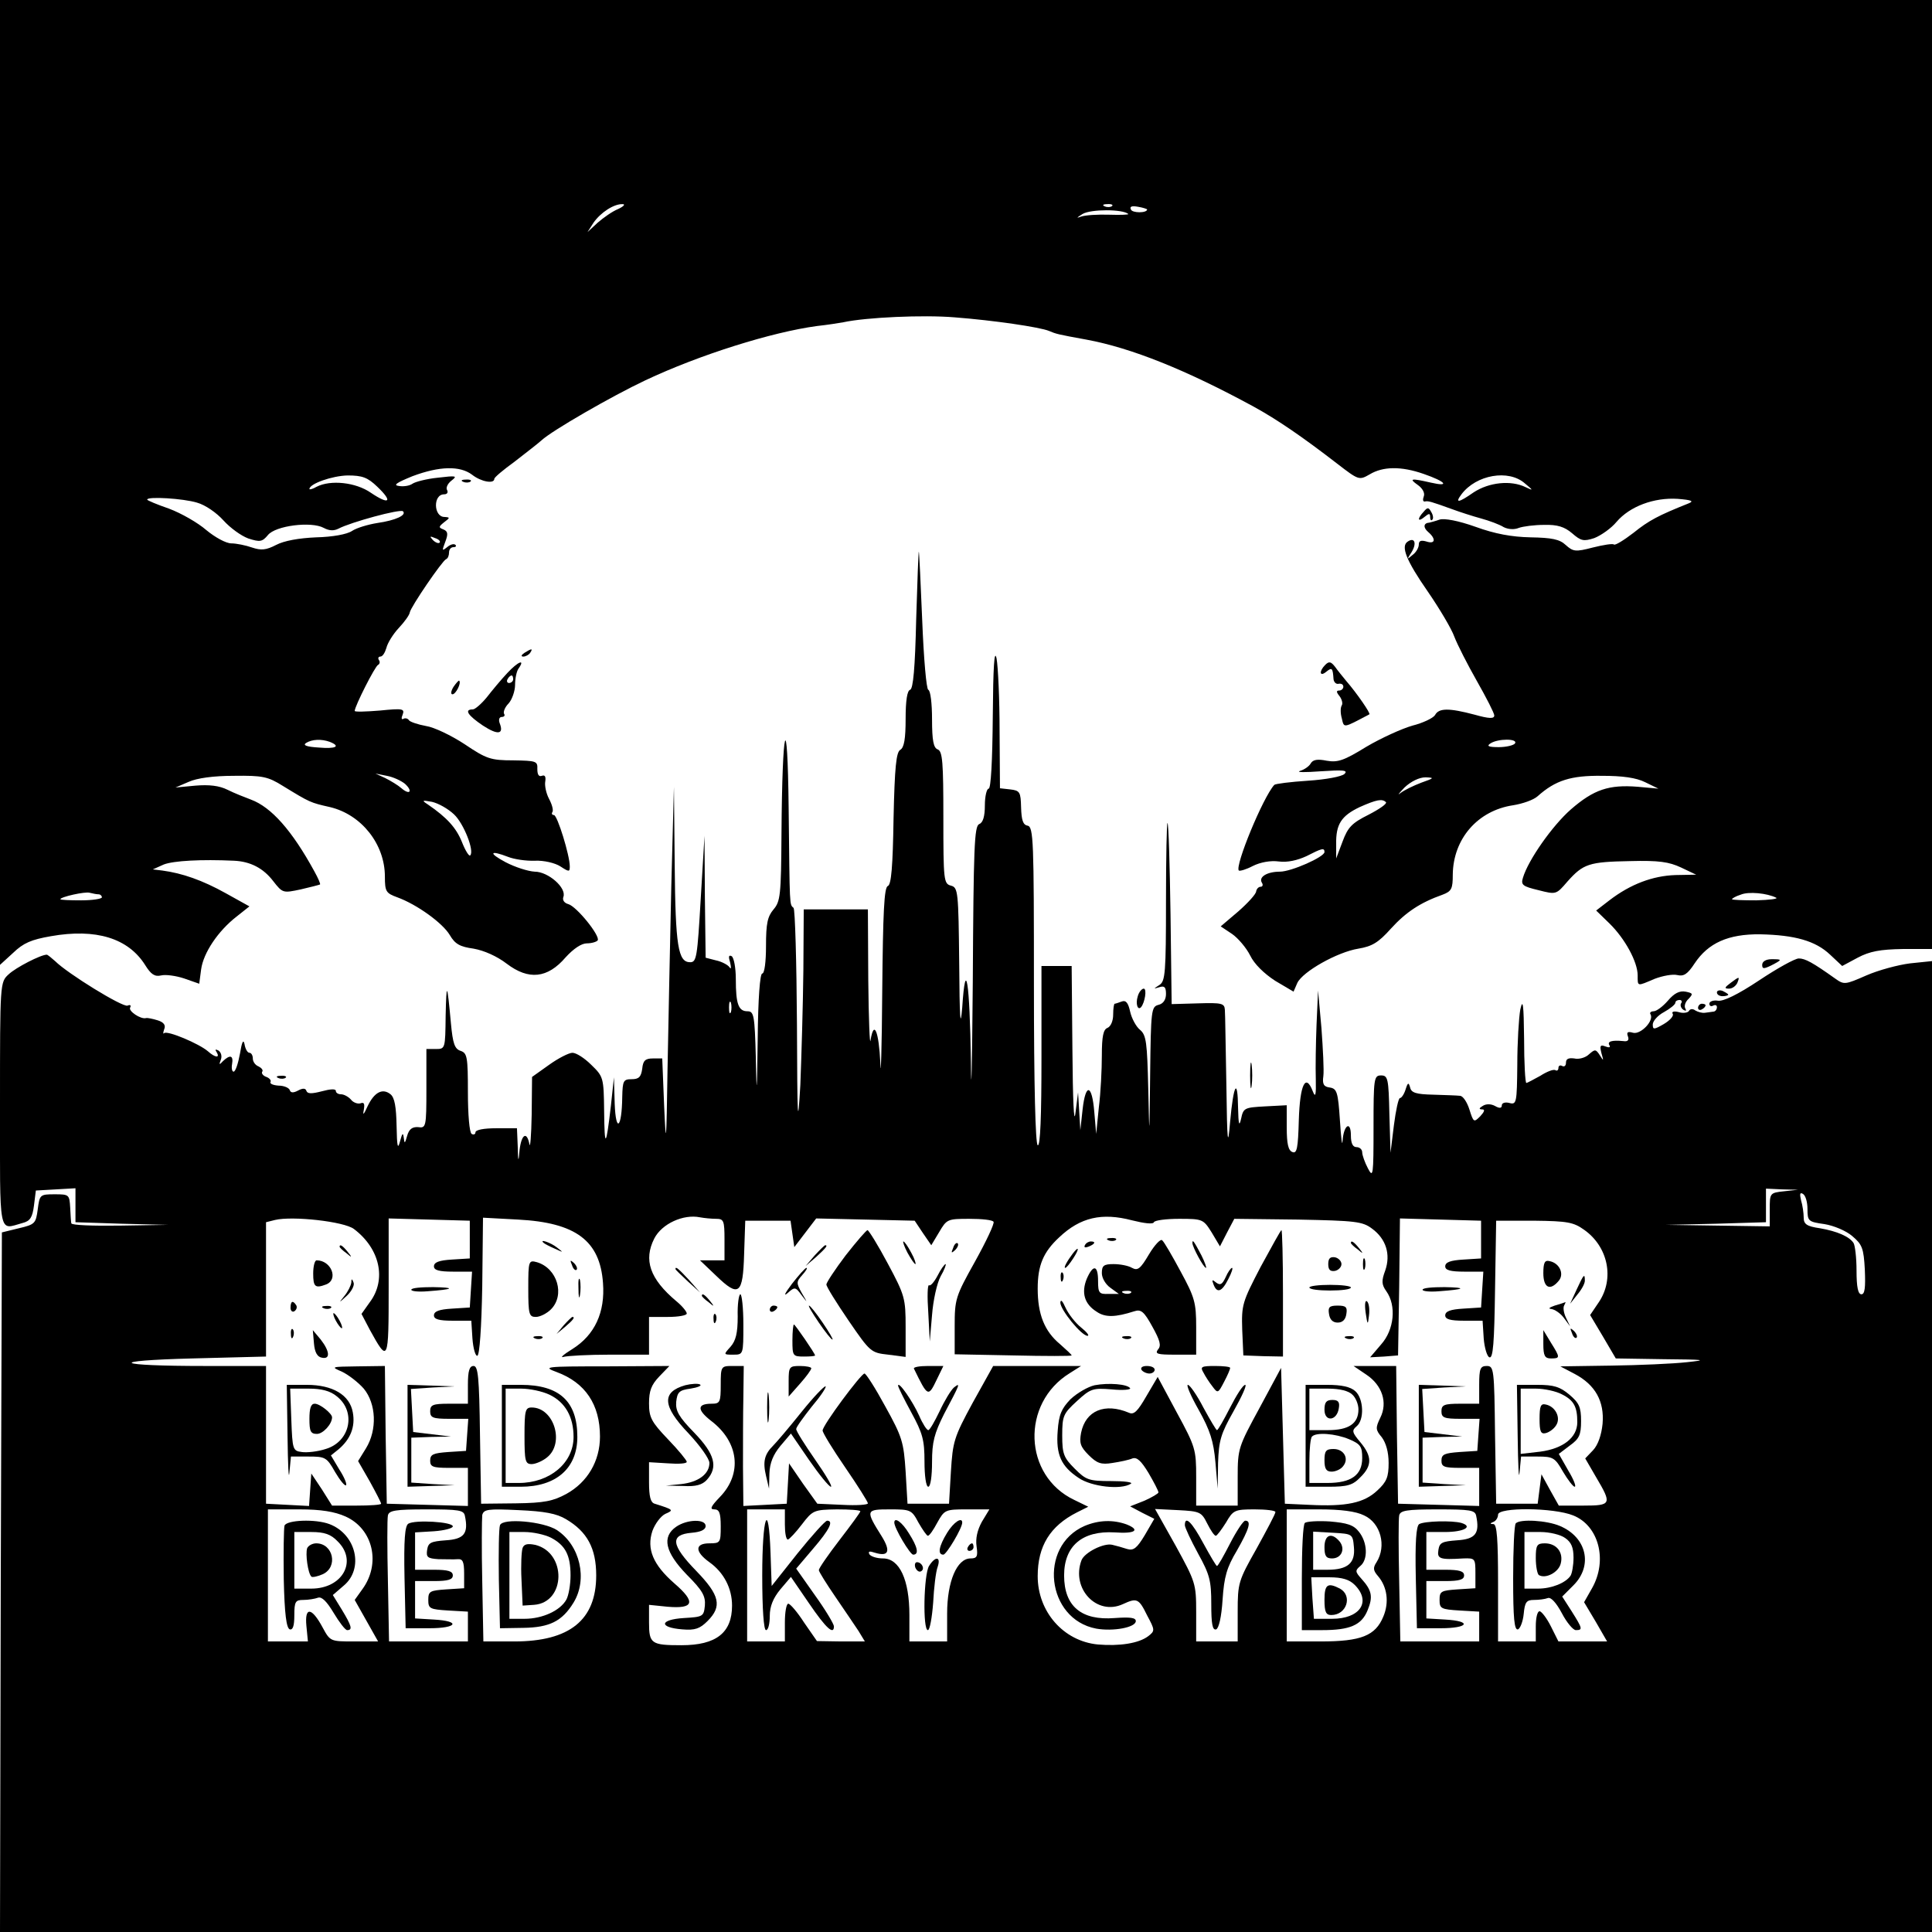 <?xml version="1.0" standalone="no"?>
<!DOCTYPE svg PUBLIC "-//W3C//DTD SVG 20010904//EN"
 "http://www.w3.org/TR/2001/REC-SVG-20010904/DTD/svg10.dtd">
<svg version="1.0" xmlns="http://www.w3.org/2000/svg"
 width="512pt" height="512pt" viewBox="0 0 512 512"
 preserveAspectRatio="xMidYMid meet">
<g transform="translate(0,512) scale(0.1,-0.1)"
fill="#000000" stroke="none">
<path d="M0 3841 l0 -1278 35 32 c27 26 48 35 100 44 119 21 205 -5 250 -77
15 -24 25 -31 42 -27 12 3 40 -1 61 -8 l40 -14 5 38 c6 44 45 102 94 140 l34
27 -63 35 c-61 34 -115 53 -168 60 l-25 3 29 13 c26 10 99 14 186 10 44 -2 78
-20 104 -54 25 -32 26 -32 73 -22 26 6 49 12 51 13 2 1 -5 17 -15 35 -59 108
-114 170 -168 190 -16 6 -44 17 -62 26 -22 11 -49 14 -85 11 l-53 -5 35 15
c22 10 66 16 120 16 76 1 90 -2 130 -27 72 -44 72 -44 125 -56 83 -20 145 -98
145 -184 0 -40 3 -44 33 -55 52 -19 120 -68 139 -100 14 -24 27 -31 63 -36 28
-5 62 -20 88 -40 58 -44 108 -39 156 17 21 23 42 37 56 37 13 0 26 4 29 8 7
12 -56 90 -78 96 -11 3 -16 11 -13 19 9 24 -40 67 -76 67 -18 1 -52 12 -77 25
-47 25 -42 33 7 14 15 -6 47 -11 71 -10 24 1 53 -6 67 -15 23 -15 25 -15 25 0
0 29 -33 136 -42 136 -5 0 -7 4 -4 8 3 5 -1 20 -9 35 -8 15 -12 36 -10 46 2
13 -1 18 -9 15 -8 -3 -12 3 -12 18 1 21 -3 22 -64 23 -60 0 -71 4 -129 43 -35
23 -81 45 -102 48 -22 4 -42 11 -45 15 -3 5 -10 7 -15 4 -5 -3 -6 2 -2 11 6
16 0 17 -60 11 -37 -3 -67 -4 -67 -1 0 12 54 119 62 122 4 2 6 8 2 13 -3 5 -1
9 4 9 6 0 12 10 16 23 3 13 18 37 33 53 15 16 28 34 29 41 2 14 86 137 96 141
5 2 8 10 8 18 0 8 5 14 12 14 6 0 8 3 5 6 -4 4 -14 1 -22 -6 -14 -11 -14 -10
-5 14 8 21 7 28 -5 33 -13 5 -13 7 2 19 16 12 16 13 1 14 -29 0 -31 60 -1 60
8 0 11 5 8 11 -4 6 1 17 11 25 17 13 14 14 -36 8 -30 -3 -60 -11 -67 -16 -7
-5 -22 -8 -35 -6 -17 2 -9 8 35 26 72 27 126 28 158 4 24 -19 59 -25 59 -11 0
4 24 24 53 45 28 22 61 47 72 57 28 26 186 117 275 159 144 68 336 128 455
144 28 3 59 8 70 10 60 13 212 20 295 13 104 -8 226 -26 250 -36 19 -8 22 -9
99 -23 119 -22 264 -80 444 -178 62 -34 129 -80 221 -151 57 -44 58 -44 86
-28 35 21 83 22 143 1 58 -20 71 -35 19 -23 -53 12 -59 11 -35 -6 13 -9 20
-22 16 -31 -3 -8 -2 -14 3 -13 9 2 16 0 74 -21 19 -7 53 -18 75 -24 22 -6 49
-16 60 -23 12 -6 28 -7 40 -2 11 4 41 8 67 8 35 1 54 -5 74 -22 24 -21 31 -22
59 -13 18 7 45 26 59 43 35 41 99 65 162 61 37 -3 44 -6 29 -12 -80 -32 -105
-45 -146 -78 -26 -20 -49 -34 -52 -31 -3 3 -28 -1 -56 -8 -46 -12 -52 -11 -72
7 -16 15 -37 19 -93 20 -49 1 -94 9 -146 28 -45 16 -82 23 -95 19 -11 -4 -23
-7 -27 -8 -16 -1 -17 -13 -3 -25 21 -18 19 -33 -5 -25 -14 4 -20 2 -20 -8 0
-8 -7 -21 -17 -28 -15 -13 -15 -12 -2 8 14 23 8 40 -10 28 -20 -12 -4 -51 53
-133 31 -45 63 -99 70 -119 8 -21 35 -74 60 -118 25 -44 46 -85 46 -91 0 -9
-13 -9 -52 2 -68 18 -95 18 -105 -1 -5 -8 -32 -21 -60 -28 -28 -8 -83 -33
-122 -56 -60 -37 -76 -42 -105 -37 -25 5 -37 3 -43 -8 -4 -7 -17 -16 -28 -19
-11 -4 14 -4 55 -1 60 4 73 3 63 -7 -7 -7 -50 -15 -97 -18 -46 -3 -86 -8 -89
-11 -30 -33 -105 -215 -94 -227 3 -2 20 3 37 12 20 10 47 15 69 12 23 -3 49 3
73 14 41 21 48 23 48 11 0 -13 -88 -52 -118 -52 -34 0 -57 -14 -48 -29 4 -6 2
-11 -3 -11 -6 0 -11 -6 -12 -12 0 -7 -22 -31 -47 -53 l-47 -40 30 -20 c16 -11
38 -37 48 -57 11 -23 37 -48 66 -67 l49 -29 10 23 c14 30 106 82 162 91 36 6
53 16 86 53 40 44 78 69 137 90 24 9 27 16 27 53 1 95 66 170 160 184 25 4 54
14 65 24 47 42 88 55 170 54 55 0 91 -5 115 -17 l35 -17 -55 5 c-76 6 -116 -7
-177 -60 -49 -43 -113 -134 -127 -181 -6 -19 -1 -23 41 -33 47 -12 47 -12 77
23 42 47 57 52 166 54 76 2 103 -2 135 -17 l40 -19 -55 -1 c-60 -2 -119 -24
-175 -67 l-35 -27 35 -34 c41 -40 75 -102 75 -138 0 -30 -2 -29 45 -9 21 8 48
13 60 10 17 -4 27 2 46 31 36 54 89 78 174 77 91 -2 146 -17 185 -54 l32 -30
41 22 c32 17 60 22 119 23 l78 0 0 1258 0 1257 -2560 0 -2560 0 0 -1279z
m1638 725 c-15 -6 -39 -23 -54 -36 l-27 -25 16 25 c19 27 54 50 77 49 8 0 3
-6 -12 -13z m1309 8 c-3 -3 -12 -4 -19 -1 -8 3 -5 6 6 6 11 1 17 -2 13 -5z
m93 -9 c0 -10 -40 -10 -43 0 -4 8 3 10 19 7 13 -2 24 -6 24 -7z m-50 -12 c3
-2 -20 -3 -50 -2 -30 1 -64 -1 -75 -5 -14 -5 -12 -3 4 7 22 13 106 13 121 0z
m-1990 -723 c42 -40 32 -49 -17 -16 -40 28 -107 35 -144 16 -10 -6 -19 -8 -19
-6 0 14 60 35 101 36 39 0 53 -5 79 -30z m3041 9 c23 -19 23 -20 2 -10 -39 19
-97 13 -138 -14 -40 -28 -50 -29 -32 -5 39 52 125 67 168 29z m-3519 -51 c22
-6 52 -27 70 -47 18 -20 47 -41 66 -48 31 -10 37 -9 52 9 20 25 115 37 148 19
15 -8 27 -8 39 -2 32 17 164 53 171 46 10 -10 -19 -24 -68 -31 -25 -4 -55 -13
-67 -21 -13 -9 -52 -16 -95 -17 -46 -2 -85 -9 -106 -20 -27 -14 -40 -15 -64
-7 -17 6 -42 11 -55 11 -14 0 -43 16 -66 35 -23 20 -67 45 -99 57 -32 11 -58
22 -58 24 0 9 96 3 132 -8z m643 -106 c-3 -3 -11 0 -18 7 -9 10 -8 11 6 5 10
-3 15 -9 12 -12z m-291 -528 c30 -12 16 -19 -30 -15 -32 2 -42 6 -33 12 16 10
41 11 63 3z m3141 -4 c-3 -5 -23 -10 -43 -10 -28 0 -33 3 -22 10 20 13 73 13
65 0z m-2942 -107 c22 -20 13 -31 -9 -12 -9 8 -29 20 -43 27 l-26 12 30 -6
c17 -3 38 -13 48 -21z m2694 3 c-21 -8 -46 -20 -56 -28 -9 -7 -4 -1 11 15 17
16 39 27 56 27 24 -1 23 -2 -11 -14z m-2564 -84 c26 -24 55 -98 43 -109 -3 -3
-13 13 -22 36 -15 37 -39 64 -90 99 -17 11 -16 12 11 7 17 -4 42 -18 58 -33z
m2470 32 c3 -4 -17 -18 -46 -33 -44 -22 -55 -33 -69 -71 l-17 -45 0 38 c-1 53
14 75 62 98 45 20 60 23 70 13z m-3412 -244 c5 0 9 -4 9 -8 0 -4 -25 -8 -55
-8 -30 0 -55 1 -55 3 0 6 66 21 78 17 8 -2 18 -4 23 -4z m4446 -9 c6 -3 -17
-6 -53 -7 -35 0 -64 1 -64 3 0 2 10 8 23 12 21 9 70 4 94 -8z"/>
<path d="M1228 3843 c7 -3 16 -2 19 1 4 3 -2 6 -13 5 -11 0 -14 -3 -6 -6z"/>
<path d="M3773 3764 c-18 -19 -16 -29 2 -14 12 10 15 10 15 0 0 -8 3 -11 6 -7
3 3 2 12 -3 20 -7 13 -10 13 -20 1z"/>
<path d="M2428 3479 c-3 -130 -8 -184 -16 -187 -8 -2 -12 -29 -12 -77 0 -53
-4 -76 -14 -82 -11 -6 -15 -46 -18 -182 -2 -128 -6 -175 -15 -179 -10 -3 -13
-69 -15 -280 -1 -152 -4 -238 -5 -189 -4 84 -17 116 -26 60 -2 -16 -5 56 -6
160 l-1 187 -85 0 -85 0 -1 -162 c-1 -90 -5 -226 -8 -303 -7 -120 -8 -96 -9
161 -1 165 -5 304 -9 308 -11 10 -10 -2 -13 264 -3 273 -17 223 -19 -69 -1
-161 -3 -178 -21 -199 -16 -19 -20 -37 -20 -97 0 -42 -4 -73 -10 -73 -6 0 -11
-66 -12 -172 -2 -152 -3 -158 -5 -50 -3 111 -5 122 -22 122 -24 0 -31 19 -31
85 0 30 -5 57 -11 61 -8 4 -9 -1 -4 -17 3 -14 3 -19 -2 -12 -4 6 -21 15 -36
18 l-27 7 -2 162 -1 161 -10 -167 c-9 -155 -11 -168 -28 -168 -32 0 -39 42
-41 258 l-2 207 -7 -265 c-3 -146 -8 -364 -10 -485 -3 -199 -4 -208 -9 -95
l-5 125 -25 0 c-20 0 -26 -6 -28 -27 -3 -22 -9 -28 -28 -28 -22 0 -24 -4 -25
-47 -1 -83 -17 -97 -20 -18 l-2 70 -8 -75 c-13 -112 -17 -115 -18 -14 -1 88
-2 91 -34 122 -18 18 -40 32 -50 32 -9 0 -37 -14 -62 -32 l-45 -32 -1 -100
c-1 -56 -4 -91 -6 -78 -7 35 -21 26 -26 -15 -3 -35 -4 -34 -5 10 l-2 47 -55 0
c-32 0 -55 -4 -55 -11 0 -5 -5 -7 -10 -4 -6 3 -10 52 -10 110 0 94 -2 104 -19
110 -16 5 -21 19 -26 73 -10 109 -12 112 -14 20 -1 -87 -1 -88 -26 -88 l-25 0
0 -105 c0 -102 -1 -105 -22 -102 -15 1 -24 -5 -29 -23 -6 -21 -7 -22 -9 -5 -2
15 -4 12 -10 -10 -6 -23 -8 -13 -9 41 -1 50 -5 75 -16 84 -21 17 -43 6 -61
-32 -10 -22 -13 -25 -10 -10 3 17 1 22 -9 18 -7 -2 -19 2 -25 10 -7 8 -19 14
-26 14 -8 0 -14 4 -14 9 0 6 -15 5 -37 -1 -27 -7 -38 -7 -41 1 -2 7 -9 8 -22
1 -13 -7 -20 -6 -22 1 -2 6 -15 12 -30 12 -14 1 -24 5 -21 10 2 4 -3 10 -11
13 -9 3 -14 10 -11 14 3 4 -2 10 -10 14 -8 3 -15 12 -15 21 0 8 -4 15 -9 15
-5 0 -11 10 -13 23 -3 14 -7 6 -12 -25 -5 -27 -12 -48 -17 -48 -4 0 -6 9 -4
20 4 23 -5 26 -24 8 -10 -11 -11 -10 -6 3 4 10 1 20 -6 25 -8 4 -10 3 -5 -4
10 -17 -4 -15 -23 2 -23 20 -108 56 -116 48 -3 -3 -3 1 0 10 5 11 -1 19 -17
24 -13 4 -27 7 -31 6 -14 -4 -48 19 -42 28 3 6 0 8 -7 5 -13 -5 -159 85 -192
118 -10 9 -20 17 -22 17 -16 0 -82 -34 -101 -52 -23 -21 -23 -22 -23 -345 0
-356 -5 -332 60 -314 20 5 26 15 30 46 l5 40 53 3 52 3 0 -45 0 -45 123 -4
122 -3 -127 -2 c-71 -1 -128 1 -129 6 -1 4 -2 23 -3 42 -2 34 -3 35 -41 35
-39 0 -40 -1 -45 -40 -5 -37 -7 -40 -50 -50 l-45 -11 -3 -927 -2 -927 2560 0
2560 0 0 1286 0 1287 -58 -6 c-32 -4 -84 -18 -116 -32 -57 -25 -59 -25 -83 -8
-59 42 -79 53 -96 53 -10 0 -57 -26 -105 -58 -57 -38 -95 -56 -109 -54 -13 2
-23 -2 -23 -8 0 -6 5 -8 10 -5 6 3 10 1 10 -4 0 -6 -4 -12 -10 -12 -5 -1 -16
-2 -22 -3 -7 -1 -18 2 -25 6 -6 5 -14 5 -17 -1 -3 -5 -16 -7 -28 -3 -12 3 -19
1 -15 -5 3 -5 -7 -17 -24 -27 -26 -15 -29 -15 -29 -1 0 9 13 24 30 33 16 9 30
20 30 25 0 4 5 7 11 7 5 0 8 -4 4 -9 -3 -5 0 -13 6 -17 7 -4 9 -3 5 4 -3 6 0
17 9 25 12 13 12 15 -8 19 -16 3 -30 -4 -47 -24 -13 -15 -30 -28 -38 -28 -7 0
-11 -4 -8 -8 10 -17 -26 -54 -46 -49 -14 4 -18 2 -14 -9 4 -10 0 -15 -12 -13
-31 3 -43 -1 -37 -11 4 -6 -1 -7 -11 -3 -13 5 -15 2 -10 -18 6 -21 6 -22 -4
-6 -11 17 -13 17 -29 3 -9 -9 -27 -14 -39 -11 -15 2 -22 -1 -22 -11 0 -8 -4
-12 -10 -9 -5 3 -10 1 -10 -5 0 -6 -4 -9 -8 -6 -5 3 -23 -4 -40 -15 -18 -10
-35 -19 -37 -19 -3 0 -6 53 -6 118 -1 89 -3 108 -10 77 -4 -22 -8 -88 -8 -147
-1 -101 -2 -106 -21 -101 -11 3 -20 0 -20 -6 0 -8 -6 -9 -18 -2 -11 6 -24 6
-33 0 -10 -6 -10 -9 -1 -9 8 0 6 -6 -5 -18 -17 -17 -18 -17 -29 18 -6 19 -17
36 -25 36 -8 1 -40 2 -71 3 -45 1 -58 5 -61 19 -4 14 -6 14 -12 -5 -4 -13 -11
-23 -15 -23 -4 0 -11 -33 -16 -72 l-9 -73 -3 103 c-2 94 -4 102 -22 102 -19 0
-20 -8 -20 -137 0 -129 -1 -136 -15 -109 -8 15 -15 35 -15 42 0 8 -7 14 -15
14 -10 0 -15 10 -15 31 0 40 -19 28 -22 -14 -1 -18 -4 6 -7 53 -5 76 -8 85
-27 88 -16 2 -20 9 -17 30 2 15 -1 72 -5 127 l-9 100 -4 -90 c-2 -49 -3 -115
-2 -145 1 -43 -1 -50 -8 -32 -19 49 -34 18 -37 -76 -2 -75 -5 -90 -17 -85 -11
4 -15 22 -15 65 l0 59 -57 -3 c-55 -3 -58 -4 -64 -33 -5 -22 -7 -15 -8 29 -1
82 -12 63 -21 -36 -6 -72 -8 -59 -10 97 -2 99 -3 189 -4 199 -1 17 -8 19 -71
17 l-70 -2 -3 238 c-2 130 -5 239 -8 242 -2 2 -4 -91 -4 -207 0 -190 -2 -212
-17 -222 -17 -11 -17 -11 0 -6 13 4 17 0 17 -18 0 -15 -7 -26 -20 -29 -19 -5
-20 -14 -22 -184 -2 -174 -2 -175 -5 -38 -3 122 -5 142 -22 156 -10 8 -22 30
-26 48 -5 23 -11 31 -22 27 -8 -3 -17 -6 -19 -6 -2 0 -4 -13 -4 -29 0 -16 -6
-31 -15 -35 -11 -4 -15 -22 -15 -73 0 -37 -3 -99 -8 -138 l-7 -70 -5 58 c-6
74 -23 78 -31 7 l-6 -55 -3 50 -3 50 -7 -55 c-4 -33 -7 35 -8 168 l-2 222 -40
0 -40 0 0 -241 c0 -157 -3 -238 -10 -234 -6 4 -10 157 -10 425 0 382 -1 419
-17 422 -12 2 -16 15 -17 48 -1 41 -3 45 -29 48 l-27 3 -1 152 c0 84 -4 170
-8 192 -6 27 -9 -23 -10 -152 -1 -121 -5 -193 -11 -193 -5 0 -10 -20 -10 -44
0 -30 -5 -46 -15 -50 -13 -5 -15 -62 -17 -418 -2 -227 -4 -323 -5 -213 -3 215
-14 282 -23 145 -5 -61 -7 -27 -8 116 -2 192 -3 202 -22 207 -19 5 -20 14 -20
180 0 146 -2 176 -15 181 -11 4 -15 23 -15 80 0 41 -4 76 -10 78 -5 2 -12 82
-16 183 -4 99 -8 181 -9 183 -1 2 -4 -79 -7 -179z m-491 -1041 c-3 -7 -5 -2
-5 12 0 14 2 19 5 13 2 -7 2 -19 0 -25z m2791 -475 c-38 -4 -38 -5 -38 -49 l0
-44 -137 2 -138 2 133 3 132 4 0 44 0 45 43 -2 42 -1 -37 -4z m62 -47 c0 -32
2 -34 45 -40 25 -4 58 -18 74 -32 26 -22 30 -32 33 -89 2 -47 0 -65 -9 -65 -9
0 -13 19 -13 63 0 34 -4 67 -8 73 -11 17 -43 31 -89 39 -35 5 -43 11 -43 28 0
12 -3 33 -7 46 -4 17 -3 22 5 17 7 -4 12 -22 12 -40z m-2892 -26 c20 0 22 -5
22 -55 l0 -55 -32 0 -33 0 43 -41 c60 -58 71 -50 74 58 l3 88 60 0 60 0 5 -35
5 -35 29 38 29 38 131 -3 130 -3 22 -33 22 -32 21 35 c20 34 22 35 80 35 33 0
62 -3 64 -8 3 -4 -19 -51 -49 -105 -52 -93 -54 -100 -54 -172 l0 -74 155 -3
c85 -2 155 -2 155 0 0 2 -14 15 -31 30 -41 34 -59 79 -59 147 0 62 15 97 57
136 56 53 113 66 193 45 32 -8 56 -11 58 -5 2 5 32 9 67 9 62 0 64 -1 86 -36
l22 -37 19 37 19 36 169 -2 c152 -3 171 -5 196 -24 37 -27 50 -68 35 -111 -10
-27 -10 -37 3 -55 27 -38 21 -102 -14 -141 l-29 -34 37 2 37 3 3 181 2 182
108 -3 107 -3 0 -50 0 -50 -47 -3 c-34 -2 -48 -7 -48 -18 0 -10 13 -14 51 -14
l50 0 -3 -47 -3 -48 -47 -3 c-34 -2 -48 -7 -48 -18 0 -10 13 -14 49 -14 l50 0
3 -47 c2 -25 9 -48 15 -50 10 -4 13 39 15 179 l3 183 101 0 c88 -1 104 -4 132
-24 64 -45 81 -130 39 -192 l-23 -34 34 -57 34 -58 127 -2 c110 -1 118 -2 61
-8 -36 -4 -126 -8 -200 -9 l-135 -2 38 -20 c55 -29 79 -73 74 -132 -3 -30 -12
-56 -25 -70 l-21 -22 29 -50 c42 -71 41 -75 -34 -75 l-65 0 -23 41 -23 42 -5
-39 -5 -39 -55 0 -55 0 -3 183 c-2 174 -3 182 -22 182 -17 0 -20 -7 -20 -50
l0 -50 -50 0 c-43 0 -50 -3 -50 -20 0 -17 7 -20 51 -20 l50 0 -3 -42 -3 -43
-47 -3 c-40 -3 -48 -6 -48 -23 0 -16 7 -19 50 -19 l50 0 0 -50 0 -51 -107 3
-108 3 -3 183 -2 182 -57 0 -56 0 34 -23 c42 -28 57 -74 37 -114 -13 -27 -13
-32 4 -52 11 -15 18 -39 18 -68 0 -37 -5 -50 -30 -73 -35 -33 -82 -43 -180
-38 l-65 3 -5 180 -5 180 -57 -106 c-56 -103 -58 -108 -58 -183 l0 -76 -55 0
-55 0 0 76 c0 72 -2 80 -51 170 l-51 95 -30 -51 c-23 -40 -33 -50 -46 -44 -64
27 -115 6 -127 -53 -5 -27 -2 -37 20 -59 22 -22 33 -26 63 -21 20 3 44 8 53
12 12 4 23 -6 43 -39 14 -24 26 -47 26 -51 0 -3 -17 -13 -37 -22 l-38 -15 32
-17 32 -16 -25 -43 c-21 -35 -30 -42 -47 -37 -12 4 -30 9 -39 11 -22 6 -74
-20 -82 -41 -28 -75 41 -148 110 -116 37 17 42 15 64 -30 21 -39 21 -41 3 -55
-25 -19 -76 -27 -134 -22 -91 9 -159 87 -159 181 0 80 33 133 104 169 l30 15
-37 18 c-135 64 -142 256 -12 336 l30 19 -117 0 -116 0 -54 -97 c-50 -92 -53
-103 -58 -183 l-5 -85 -55 0 -55 0 -5 85 c-5 78 -9 92 -54 173 -26 48 -51 87
-55 87 -9 0 -111 -137 -111 -151 0 -6 27 -50 60 -98 33 -48 60 -91 60 -95 0
-4 -30 -6 -67 -4 l-67 3 -38 53 -37 54 -3 -54 -3 -53 -57 -3 -58 -3 -1 103 c0
57 0 140 1 186 l1 82 -30 0 c-30 0 -31 -1 -31 -50 0 -46 -2 -50 -24 -50 -39 0
-39 -16 -2 -45 74 -56 84 -140 24 -202 -24 -25 -28 -33 -15 -33 13 0 17 -9 17
-45 0 -43 -1 -45 -30 -45 -39 0 -39 -22 0 -50 38 -27 60 -69 60 -115 0 -72
-42 -105 -134 -105 -80 0 -86 4 -86 60 l0 47 49 -5 c70 -6 76 12 18 62 -56 49
-74 91 -58 139 7 19 22 39 34 45 23 10 23 11 -28 27 -11 3 -15 19 -15 57 l0
53 50 -3 c27 -2 50 -1 50 4 0 4 -22 31 -50 60 -44 46 -50 58 -50 95 0 33 6 49
27 71 l27 28 -170 -1 c-159 0 -167 -1 -129 -15 76 -28 115 -86 115 -171 0 -65
-33 -121 -89 -152 -35 -19 -58 -24 -134 -25 l-92 -1 -3 183 c-2 153 -5 182
-17 182 -11 0 -15 -13 -15 -50 l0 -50 -50 0 c-43 0 -50 -3 -50 -20 0 -17 7
-20 51 -20 l50 0 -3 -42 -3 -43 -47 -3 c-40 -3 -48 -6 -48 -23 0 -16 7 -19 50
-19 l50 0 0 -50 0 -51 -107 3 -108 3 -3 183 -2 182 -73 -1 c-70 -1 -71 -1 -41
-14 17 -8 43 -28 58 -45 33 -40 36 -109 6 -158 l-21 -34 31 -54 c16 -29 30
-56 30 -59 0 -3 -29 -5 -65 -5 l-65 0 -27 43 -28 42 -3 -43 -3 -43 -57 3 -57
3 0 183 0 182 -161 0 c-242 0 -265 14 -34 20 l195 5 0 178 0 178 24 6 c46 11
183 -4 209 -24 69 -52 87 -134 42 -194 l-22 -31 22 -42 c49 -89 50 -86 50 112
l0 183 108 -3 107 -3 0 -50 0 -50 -48 -3 c-33 -2 -47 -7 -47 -18 0 -10 13 -14
51 -14 l50 0 -3 -47 -3 -48 -47 -3 c-34 -2 -48 -7 -48 -18 0 -10 13 -14 49
-14 l50 0 3 -47 c2 -27 8 -47 13 -46 6 2 11 74 13 184 l2 182 93 -5 c153 -8
217 -56 225 -168 6 -78 -22 -138 -81 -175 -23 -14 -34 -24 -24 -21 10 3 66 6
123 6 l104 0 0 50 0 50 50 0 c28 0 50 4 50 9 0 5 -12 20 -28 33 -70 59 -87
109 -58 166 20 39 77 65 121 56 11 -2 30 -4 43 -4z m-982 -789 c73 -33 94
-125 44 -193 l-20 -28 31 -55 31 -55 -64 0 c-62 0 -63 0 -83 37 -29 54 -48 56
-43 4 l4 -41 -53 0 -53 0 0 175 0 175 83 0 c58 0 94 -6 123 -19z m316 2 c10
-47 -2 -62 -51 -65 -39 -3 -46 -6 -49 -25 -3 -20 1 -23 30 -25 18 0 41 -1 51
0 13 1 17 -6 17 -38 l0 -39 -47 -3 c-44 -3 -48 -5 -48 -28 0 -23 4 -25 53 -28
l52 -3 0 -40 0 -39 -105 0 -104 0 -3 159 c-2 87 -2 166 0 175 3 13 19 16 102
16 86 0 99 -2 102 -17z m268 -9 c56 -33 80 -77 80 -149 0 -118 -70 -175 -217
-175 l-82 0 -3 159 c-2 87 -1 166 0 176 4 15 14 17 96 13 69 -3 101 -9 126
-24z m580 -14 c0 -22 3 -40 8 -40 4 1 21 19 37 40 29 38 32 39 93 40 34 0 62
-2 62 -5 0 -3 -25 -37 -55 -76 -30 -39 -55 -75 -55 -80 0 -4 20 -36 44 -71 24
-35 51 -75 61 -90 l17 -28 -63 0 -64 1 -34 49 c-18 28 -37 50 -42 50 -5 0 -9
-22 -9 -50 l0 -50 -50 0 -50 0 0 175 0 175 50 0 50 0 0 -40z m354 5 c11 -19
22 -35 25 -35 4 0 15 16 25 35 19 34 21 35 79 35 l59 0 -20 -33 c-12 -22 -17
-44 -14 -65 4 -27 1 -32 -16 -32 -36 0 -62 -61 -62 -146 l0 -74 -50 0 -50 0 0
70 c0 93 -26 150 -70 150 -16 0 -32 5 -36 11 -4 8 0 9 15 4 36 -11 42 4 18 43
-44 70 -43 72 21 72 55 0 58 -1 76 -35z m765 -2 c9 -18 19 -33 23 -33 3 0 15
16 27 35 19 33 23 35 76 35 30 0 55 -3 55 -7 0 -5 -23 -48 -50 -97 -48 -85
-50 -91 -50 -167 l0 -79 -55 0 -55 0 0 78 c0 75 -2 80 -54 175 l-55 98 61 -3
c58 -3 62 -5 77 -35z m416 21 c44 -20 60 -81 33 -124 -10 -15 -9 -22 4 -37 24
-28 30 -69 14 -107 -21 -51 -59 -66 -166 -66 l-90 0 0 175 0 175 86 0 c57 0
97 -5 119 -16z m297 -1 c10 -47 -2 -62 -51 -65 -39 -3 -46 -6 -49 -25 -4 -24
3 -27 66 -23 31 1 32 0 32 -39 l0 -40 -47 -3 c-44 -3 -48 -5 -48 -28 0 -23 4
-25 53 -28 l52 -3 0 -40 0 -39 -105 0 -104 0 -3 159 c-2 87 -2 166 0 175 3 13
19 16 102 16 86 0 99 -2 102 -17z m257 1 c68 -27 92 -119 50 -193 l-21 -37 31
-52 30 -52 -64 0 -65 0 -20 40 c-11 22 -25 40 -30 40 -6 0 -10 -18 -10 -40 l0
-40 -50 0 -50 0 0 155 c0 117 -3 155 -12 156 -10 0 -10 2 0 6 6 2 12 11 12 19
0 20 147 19 199 -2z"/>
<path d="M2241 1793 c-28 -37 -51 -72 -51 -77 0 -6 27 -49 59 -96 57 -83 59
-85 105 -90 l46 -6 0 79 c0 76 -2 84 -47 168 -26 49 -51 89 -54 89 -3 0 -29
-30 -58 -67z"/>
<path d="M3341 1763 c-49 -94 -51 -101 -49 -167 l3 -68 53 -2 52 -1 0 168 c0
92 -2 167 -4 167 -2 0 -26 -44 -55 -97z"/>
<path d="M2938 1833 c7 -3 16 -2 19 1 4 3 -2 6 -13 5 -11 0 -14 -3 -6 -6z"/>
<path d="M3045 1796 c-23 -39 -30 -44 -45 -36 -10 6 -32 10 -49 10 -26 0 -31
-4 -31 -24 0 -13 10 -30 23 -39 l22 -16 -27 0 c-25 -1 -28 2 -28 34 0 43 -13
45 -30 6 -15 -37 -6 -67 26 -87 23 -16 50 -15 100 1 18 6 26 -1 48 -41 20 -36
24 -50 15 -60 -9 -12 -2 -14 45 -14 l56 0 0 73 c0 65 -4 79 -41 147 -22 41
-44 79 -49 83 -4 5 -20 -12 -35 -37z m-48 -102 c-3 -3 -12 -4 -19 -1 -8 3 -5
6 6 6 11 1 17 -2 13 -5z"/>
<path d="M1441 1826 c2 -2 15 -9 29 -15 24 -11 24 -11 6 3 -16 13 -49 24 -35
12z"/>
<path d="M2405 1800 c9 -16 18 -30 21 -30 2 0 -2 14 -11 30 -9 17 -18 30 -21
30 -2 0 2 -13 11 -30z"/>
<path d="M2526 1813 c-6 -14 -5 -15 5 -6 7 7 10 15 7 18 -3 3 -9 -2 -12 -12z"/>
<path d="M2875 1820 c-3 -6 1 -7 9 -4 18 7 21 14 7 14 -6 0 -13 -4 -16 -10z"/>
<path d="M3160 1826 c0 -11 30 -66 36 -66 2 0 -3 15 -12 33 -19 36 -24 44 -24
33z"/>
<path d="M3580 1826 c0 -2 8 -10 18 -17 15 -13 16 -12 3 4 -13 16 -21 21 -21
13z"/>
<path d="M900 1816 c0 -2 8 -10 18 -17 15 -13 16 -12 3 4 -13 16 -21 21 -21
13z"/>
<path d="M2159 1793 l-24 -28 28 24 c25 23 32 31 24 31 -2 0 -14 -12 -28 -27z"/>
<path d="M2843 1798 c-15 -20 -25 -38 -20 -38 3 0 12 11 21 25 17 26 16 35 -1
13z"/>
<path d="M3520 1770 c0 -15 5 -20 18 -18 9 2 17 10 17 18 0 8 -8 16 -17 18
-13 2 -18 -3 -18 -18z"/>
<path d="M3612 1770 c0 -14 2 -19 5 -12 2 6 2 18 0 25 -3 6 -5 1 -5 -13z"/>
<path d="M830 1745 c0 -35 5 -40 34 -29 34 13 14 64 -25 64 -5 0 -9 -16 -9
-35z"/>
<path d="M1400 1706 c0 -69 2 -76 20 -76 11 0 29 9 40 20 38 38 17 109 -37
125 -22 6 -23 4 -23 -69z"/>
<path d="M1516 1767 c3 -10 9 -15 12 -12 3 3 0 11 -7 18 -10 9 -11 8 -5 -6z"/>
<path d="M4090 1746 c0 -39 18 -48 41 -20 15 18 2 47 -25 52 -12 3 -16 -4 -16
-32z"/>
<path d="M2485 1740 c-9 -17 -19 -29 -23 -26 -4 2 -5 -30 -2 -72 l4 -77 6 70
c3 39 13 85 23 103 10 17 15 32 13 32 -3 0 -13 -14 -21 -30z"/>
<path d="M1790 1757 c0 -2 15 -16 33 -33 l32 -29 -29 33 c-28 30 -36 37 -36
29z"/>
<path d="M2099 1718 c-18 -24 -24 -35 -12 -25 19 17 21 17 37 -5 17 -22 17
-22 1 5 -15 27 -15 30 1 48 9 10 15 19 11 19 -3 0 -20 -19 -38 -42z"/>
<path d="M3248 1735 c-9 -19 -14 -22 -25 -14 -11 9 -12 8 -7 -5 9 -24 22 -20
39 14 9 17 13 30 10 30 -3 0 -11 -11 -17 -25z"/>
<path d="M2811 1734 c0 -11 3 -14 6 -6 3 7 2 16 -1 19 -3 4 -6 -2 -5 -13z"/>
<path d="M1533 1705 c0 -22 2 -30 4 -17 2 12 2 30 0 40 -3 9 -5 -1 -4 -23z"/>
<path d="M4178 1702 l-17 -37 19 24 c11 13 20 29 20 37 0 21 -3 17 -22 -24z"/>
<path d="M931 1721 c-1 -8 -9 -24 -18 -35 -16 -20 -16 -20 6 0 13 12 21 28 18
35 -4 11 -6 11 -6 0z"/>
<path d="M3470 1708 c0 -5 25 -8 55 -8 30 0 55 3 55 8 0 4 -25 7 -55 7 -30 0
-55 -3 -55 -7z"/>
<path d="M1090 1702 c0 -4 19 -6 43 -4 70 5 76 10 15 11 -32 0 -58 -2 -58 -7z"/>
<path d="M3770 1702 c0 -4 19 -6 43 -4 70 5 76 10 15 11 -32 0 -58 -2 -58 -7z"/>
<path d="M1860 1686 c0 -2 8 -10 18 -17 15 -13 16 -12 3 4 -13 16 -21 21 -21
13z"/>
<path d="M1955 1631 c0 -44 -5 -64 -19 -80 -19 -21 -19 -21 7 -21 27 0 27 0
27 80 0 44 -4 80 -8 80 -4 0 -8 -27 -7 -59z"/>
<path d="M2810 1668 c0 -19 56 -88 72 -88 6 0 -2 10 -17 22 -15 12 -33 35 -41
52 -8 18 -13 24 -14 14z"/>
<path d="M3619 1642 c5 -34 6 -35 9 -8 2 16 0 32 -5 37 -5 5 -7 -7 -4 -29z"/>
<path d="M770 1654 c0 -8 5 -12 10 -9 6 4 8 11 5 16 -9 14 -15 11 -15 -7z"/>
<path d="M4120 1660 c-14 -5 -18 -8 -9 -9 9 -1 24 -11 33 -23 l17 -23 -11 23
c-6 12 -8 27 -5 32 3 6 5 10 3 9 -2 -1 -14 -5 -28 -9z"/>
<path d="M858 1653 c7 -3 16 -2 19 1 4 3 -2 6 -13 5 -11 0 -14 -3 -6 -6z"/>
<path d="M2040 1649 c0 -5 5 -7 10 -4 6 3 10 8 10 11 0 2 -4 4 -10 4 -5 0 -10
-5 -10 -11z"/>
<path d="M2170 1615 c17 -25 33 -45 36 -45 3 0 -9 20 -26 45 -17 25 -33 45
-36 45 -3 0 9 -20 26 -45z"/>
<path d="M3522 1638 c2 -15 10 -23 23 -23 13 0 21 8 23 23 3 18 -1 22 -23 22
-22 0 -26 -4 -23 -22z"/>
<path d="M890 1620 c6 -11 13 -20 16 -20 2 0 0 9 -6 20 -6 11 -13 20 -16 20
-2 0 0 -9 6 -20z"/>
<path d="M1891 1624 c0 -11 3 -14 6 -6 3 7 2 16 -1 19 -3 4 -6 -2 -5 -13z"/>
<path d="M1494 1608 l-19 -23 23 19 c21 18 27 26 19 26 -2 0 -12 -10 -23 -22z"/>
<path d="M2100 1568 c0 -41 1 -43 30 -43 17 0 30 1 30 3 0 5 -53 82 -56 82 -2
0 -4 -19 -4 -42z"/>
<path d="M771 1584 c0 -11 3 -14 6 -6 3 7 2 16 -1 19 -3 4 -6 -2 -5 -13z"/>
<path d="M4166 1587 c3 -10 9 -15 12 -12 3 3 0 11 -7 18 -10 9 -11 8 -5 -6z"/>
<path d="M832 1560 c2 -24 9 -36 21 -38 23 -5 21 17 -3 48 l-21 25 3 -35z"/>
<path d="M4090 1558 c0 -31 4 -38 20 -38 25 0 25 2 0 42 l-20 33 0 -37z"/>
<path d="M1418 1573 c7 -3 16 -2 19 1 4 3 -2 6 -13 5 -11 0 -14 -3 -6 -6z"/>
<path d="M2978 1573 c7 -3 16 -2 19 1 4 3 -2 6 -13 5 -11 0 -14 -3 -6 -6z"/>
<path d="M3568 1573 c7 -3 16 -2 19 1 4 3 -2 6 -13 5 -11 0 -14 -3 -6 -6z"/>
<path d="M2090 1460 l0 -41 30 34 c17 19 30 37 30 41 0 3 -13 6 -30 6 -28 0
-30 -2 -30 -40z"/>
<path d="M2422 1493 c37 -76 38 -76 61 -28 l17 35 -41 0 c-22 0 -39 -3 -37 -7z"/>
<path d="M3025 1490 c3 -5 13 -10 21 -10 8 0 14 5 14 10 0 6 -9 10 -21 10 -11
0 -17 -4 -14 -10z"/>
<path d="M3189 1483 c5 -10 16 -27 24 -37 14 -19 15 -19 31 12 9 17 16 33 16
37 0 3 -18 5 -40 5 -36 0 -40 -2 -31 -17z"/>
<path d="M1816 1449 c-63 -18 -61 -55 9 -128 30 -32 55 -67 55 -78 0 -29 -29
-51 -75 -56 l-40 -4 46 -1 c33 -2 50 3 62 16 31 34 21 69 -33 125 -41 42 -50
58 -48 82 3 26 8 31 38 35 19 3 31 8 25 11 -5 3 -23 2 -39 -2z"/>
<path d="M2901 1449 c-18 -4 -47 -21 -64 -37 -24 -25 -31 -41 -34 -84 -5 -63
9 -94 56 -125 34 -23 112 -32 138 -15 6 4 -17 7 -52 7 -60 0 -67 3 -97 33 -29
29 -33 39 -33 88 0 52 3 58 39 91 36 33 42 35 92 31 29 -3 51 -1 49 3 -7 11
-57 15 -94 8z"/>
<path d="M762 1313 c1 -76 3 -119 5 -95 l4 42 47 0 c44 0 48 -2 70 -41 13 -22
26 -38 29 -35 3 3 -5 22 -18 42 l-22 37 20 16 c32 27 45 60 38 98 -8 46 -53
73 -122 73 l-53 0 2 -137z m130 107 c53 -41 36 -121 -29 -140 -21 -7 -50 -10
-63 -8 -24 3 -25 6 -28 86 l-3 82 49 0 c34 0 57 -6 74 -20z"/>
<path d="M820 1360 c0 -33 3 -40 20 -40 16 0 40 26 40 44 0 10 -32 36 -46 36
-10 0 -14 -12 -14 -40z"/>
<path d="M1080 1315 l0 -135 63 2 62 2 -57 3 -58 4 0 59 0 60 53 2 52 1 -50 6
-50 6 -3 57 -3 57 58 4 58 3 -62 2 -63 2 0 -135z"/>
<path d="M1330 1315 l0 -135 50 0 c94 0 150 49 150 132 0 94 -47 138 -150 138
l-50 0 0 -135z m126 109 c42 -20 64 -59 64 -112 0 -69 -63 -122 -145 -122
l-35 0 0 125 0 125 41 0 c23 0 56 -7 75 -16z"/>
<path d="M1390 1315 c0 -67 2 -75 19 -75 10 0 29 8 41 18 47 38 18 132 -41
132 -17 0 -19 -8 -19 -75z"/>
<path d="M2033 1390 c0 -36 2 -50 4 -32 2 17 2 47 0 65 -2 17 -4 3 -4 -33z"/>
<path d="M2124 1378 c-32 -40 -66 -80 -75 -89 -23 -23 -28 -42 -19 -80 l8 -34
1 40 c1 28 10 50 29 73 l28 33 48 -70 c27 -39 53 -71 58 -71 5 0 -14 32 -42
72 -27 39 -50 75 -50 81 0 5 19 31 41 59 23 27 39 51 37 54 -3 2 -32 -28 -64
-68z"/>
<path d="M2380 1448 c0 -4 16 -36 35 -71 30 -55 35 -73 35 -130 0 -38 4 -67
10 -67 6 0 10 28 10 65 0 54 6 76 32 128 43 81 44 84 26 70 -8 -7 -25 -35 -38
-63 -13 -27 -26 -50 -30 -50 -4 0 -15 17 -24 38 -17 38 -55 93 -56 80z"/>
<path d="M3177 1383 c30 -54 39 -82 44 -138 l6 -70 1 68 c2 59 7 77 41 137 22
39 36 70 31 70 -6 0 -23 -27 -40 -60 -17 -33 -32 -60 -35 -60 -2 0 -18 27 -36
60 -17 33 -36 60 -41 60 -5 0 8 -30 29 -67z"/>
<path d="M3460 1315 l0 -135 60 0 c51 0 65 4 85 25 32 31 31 56 0 93 -22 26
-23 31 -10 42 21 17 19 73 -3 93 -13 12 -37 17 -75 17 l-57 0 0 -135z m124
109 c9 -8 16 -26 16 -39 0 -38 -26 -55 -81 -55 l-49 0 0 55 0 55 49 0 c32 0
55 -6 65 -16z m-9 -118 c31 -13 35 -20 35 -50 0 -45 -29 -66 -92 -66 l-48 0 0
58 c0 32 3 62 7 65 11 12 62 8 98 -7z"/>
<path d="M3510 1384 c0 -33 33 -30 38 4 3 17 -2 22 -17 22 -16 0 -21 -6 -21
-26z"/>
<path d="M3510 1250 c0 -23 5 -30 19 -30 10 0 24 6 30 14 17 20 3 46 -25 46
-20 0 -24 -5 -24 -30z"/>
<path d="M3760 1315 l0 -135 63 2 62 2 -57 3 -58 4 0 59 0 60 53 2 52 1 -50 6
-50 6 -3 57 -3 57 58 4 58 3 -62 2 -63 2 0 -135z"/>
<path d="M4022 1313 c1 -76 3 -119 5 -95 l4 42 44 0 c41 0 46 -3 67 -40 13
-22 27 -40 31 -40 5 0 -3 20 -17 43 l-25 44 29 22 c25 18 30 28 30 65 0 37 -5
48 -31 70 -25 21 -41 26 -85 26 l-54 0 2 -137z m117 112 c32 -16 41 -33 41
-74 0 -41 -38 -70 -98 -78 l-52 -6 0 87 0 86 40 0 c23 0 54 -7 69 -15z"/>
<path d="M4080 1360 c0 -33 3 -41 16 -38 9 2 22 11 28 21 13 20 -2 50 -28 55
-13 3 -16 -5 -16 -38z"/>
<path d="M1792 1074 c-39 -27 -29 -68 28 -127 42 -42 50 -57 48 -82 -3 -29 -5
-30 -56 -33 -64 -4 -67 -25 -4 -30 34 -3 47 2 67 22 39 39 33 68 -30 133 -67
69 -70 96 -12 101 24 2 37 8 37 18 0 19 -49 18 -78 -2z"/>
<path d="M2874 1076 c-123 -54 -101 -247 31 -272 45 -8 105 3 105 20 0 9 -15
11 -56 8 -88 -7 -134 31 -134 113 0 78 48 119 134 114 54 -4 69 6 32 21 -36
13 -74 12 -112 -4z"/>
<path d="M754 1077 c-2 -7 -3 -71 -2 -142 2 -92 7 -130 16 -133 8 -2 12 9 12
37 0 37 3 41 24 41 13 0 31 3 39 6 10 3 23 -10 41 -40 15 -25 31 -46 36 -46
15 0 12 11 -14 54 l-24 39 29 25 c54 45 33 136 -38 163 -37 14 -113 11 -119
-4z m141 -42 c53 -52 13 -125 -70 -125 l-45 0 0 75 0 75 45 0 c35 0 52 -6 70
-25z"/>
<path d="M814 1017 c-5 -15 2 -66 11 -75 2 -3 16 0 30 6 42 19 28 82 -17 82
-10 0 -21 -6 -24 -13z"/>
<path d="M1082 1082 c-9 -6 -12 -42 -10 -143 l3 -134 63 0 c74 0 84 19 12 23
l-50 3 0 50 0 49 50 0 c38 0 50 4 50 15 0 11 -12 15 -50 15 l-50 0 0 49 0 50
50 3 c28 2 50 8 50 13 0 12 -100 18 -118 7z"/>
<path d="M1325 1078 c-3 -8 -4 -72 -3 -144 l3 -129 62 1 c70 1 103 18 133 67
38 62 17 152 -44 192 -35 23 -144 33 -151 13z m135 -33 c38 -20 52 -46 52
-100 0 -24 -5 -53 -11 -64 -16 -29 -63 -51 -111 -51 l-40 0 0 115 0 115 40 0
c23 0 54 -7 70 -15z"/>
<path d="M1385 1018 c-3 -8 -5 -46 -3 -84 l3 -69 30 2 c85 6 87 139 3 159 -20
4 -29 2 -33 -8z"/>
<path d="M2020 945 c0 -90 4 -145 10 -145 6 0 10 17 10 38 0 25 9 47 28 70
l28 33 48 -70 c45 -66 66 -85 66 -61 0 6 -22 43 -50 82 l-50 71 45 53 c43 50
55 74 37 74 -5 0 -40 -39 -78 -86 l-69 -87 -3 87 c-5 145 -22 99 -22 -59z"/>
<path d="M2370 1085 c0 -15 42 -85 50 -85 16 0 12 20 -11 56 -18 30 -39 45
-39 29z"/>
<path d="M2510 1058 c-22 -36 -26 -58 -10 -58 8 0 50 70 50 85 0 16 -23 1 -40
-27z"/>
<path d="M2565 1020 c-3 -5 -1 -10 4 -10 6 0 11 5 11 10 0 6 -2 10 -4 10 -3 0
-8 -4 -11 -10z"/>
<path d="M2462 970 c-14 -23 -17 -170 -3 -170 5 0 11 33 14 73 2 39 7 82 12
95 9 27 -6 29 -23 2z"/>
<path d="M2426 965 c4 -8 10 -12 15 -9 11 6 2 24 -11 24 -5 0 -7 -7 -4 -15z"/>
<path d="M3140 1078 c0 -6 16 -40 35 -75 31 -56 35 -72 35 -134 0 -52 3 -70
13 -67 7 3 14 32 17 79 4 60 11 85 38 130 33 58 39 79 22 79 -5 0 -23 -27 -40
-60 -17 -33 -32 -60 -35 -60 -2 0 -18 27 -36 60 -30 56 -49 75 -49 48z"/>
<path d="M3458 1084 c-5 -4 -8 -70 -8 -146 l0 -138 54 0 c73 0 104 13 120 52
15 36 12 53 -16 84 -17 19 -17 22 -3 34 21 17 19 63 -4 91 -14 18 -31 23 -77
27 -32 2 -62 0 -66 -4z m130 -64 c4 -42 -16 -60 -70 -60 l-38 0 0 51 0 50 53
-3 c51 -3 52 -3 55 -38z m2 -100 c45 -45 14 -90 -60 -90 l-48 0 -4 55 -3 55
48 0 c34 0 53 -6 67 -20z"/>
<path d="M3510 1020 c0 -23 4 -30 20 -30 25 0 36 25 20 45 -21 25 -40 18 -40
-15z"/>
<path d="M3510 880 c0 -32 4 -40 18 -40 41 0 57 51 23 70 -33 17 -41 11 -41
-30z"/>
<path d="M3761 1081 c-8 -5 -11 -49 -9 -142 l3 -134 63 0 c74 0 84 19 12 23
l-50 3 0 50 0 49 50 0 c38 0 50 4 50 15 0 11 -12 15 -50 15 l-50 0 0 50 0 50
49 0 c50 0 76 14 44 24 -25 7 -98 5 -112 -3z"/>
<path d="M4017 1083 c-4 -3 -7 -69 -7 -145 0 -107 3 -139 13 -136 6 3 13 21
15 41 3 31 7 37 27 37 13 0 29 2 37 5 8 3 22 -12 37 -40 13 -25 30 -45 37 -45
19 0 18 4 -11 50 l-25 39 30 30 c52 52 35 127 -36 157 -35 15 -106 19 -117 7z
m131 -39 c16 -11 22 -25 22 -52 0 -20 -4 -42 -8 -48 -13 -19 -50 -34 -86 -34
l-36 0 0 75 0 75 43 0 c23 0 53 -7 65 -16z"/>
<path d="M4070 991 c0 -22 4 -42 8 -45 18 -11 52 7 58 30 8 30 -11 54 -42 54
-21 0 -24 -5 -24 -39z"/>
<path d="M1390 3390 c-9 -6 -10 -10 -3 -10 6 0 15 5 18 10 8 12 4 12 -15 0z"/>
<path d="M1345 3337 c-17 -18 -41 -47 -55 -65 -14 -17 -31 -32 -37 -32 -24 0
-13 -16 27 -43 40 -26 56 -23 44 7 -3 9 -1 16 6 16 6 0 9 4 6 8 -3 5 2 18 12
28 9 10 17 33 17 49 0 17 4 36 9 43 19 27 -1 19 -29 -11z m15 -17 c0 -5 -5
-10 -11 -10 -5 0 -7 5 -4 10 3 6 8 10 11 10 2 0 4 -4 4 -10z"/>
<path d="M3512 3358 c-17 -17 -15 -33 3 -18 15 12 17 10 19 -20 1 -8 7 -14 14
-12 7 1 12 -2 12 -8 0 -5 -5 -10 -11 -10 -8 0 -8 -4 1 -15 6 -8 9 -19 6 -24
-4 -6 -4 -21 0 -35 6 -26 3 -26 73 11 4 2 -34 57 -61 88 -9 11 -23 28 -30 38
-11 14 -16 15 -26 5z"/>
<path d="M1202 3300 c-7 -11 -8 -20 -3 -20 9 0 24 30 18 36 -1 2 -8 -6 -15
-16z"/>
<path d="M4670 2563 c0 -11 4 -11 23 -2 31 16 31 17 2 17 -15 0 -25 -6 -25
-15z"/>
<path d="M4586 2515 c-16 -12 -17 -15 -4 -15 9 0 18 7 22 15 7 18 6 18 -18 0z"/>
<path d="M3015 2479 c-6 -19 0 -38 9 -28 10 12 16 49 7 49 -5 0 -13 -9 -16
-21z"/>
<path d="M4550 2490 c0 -6 7 -10 15 -10 8 0 15 2 15 4 0 2 -7 6 -15 10 -8 3
-15 1 -15 -4z"/>
<path d="M4500 2449 c0 -5 5 -7 10 -4 6 3 10 8 10 11 0 2 -4 4 -10 4 -5 0 -10
-5 -10 -11z"/>
<path d="M3313 2270 c0 -30 2 -43 4 -27 2 15 2 39 0 55 -2 15 -4 2 -4 -28z"/>
<path d="M738 2263 c7 -3 16 -2 19 1 4 3 -2 6 -13 5 -11 0 -14 -3 -6 -6z"/>
</g>
</svg>
